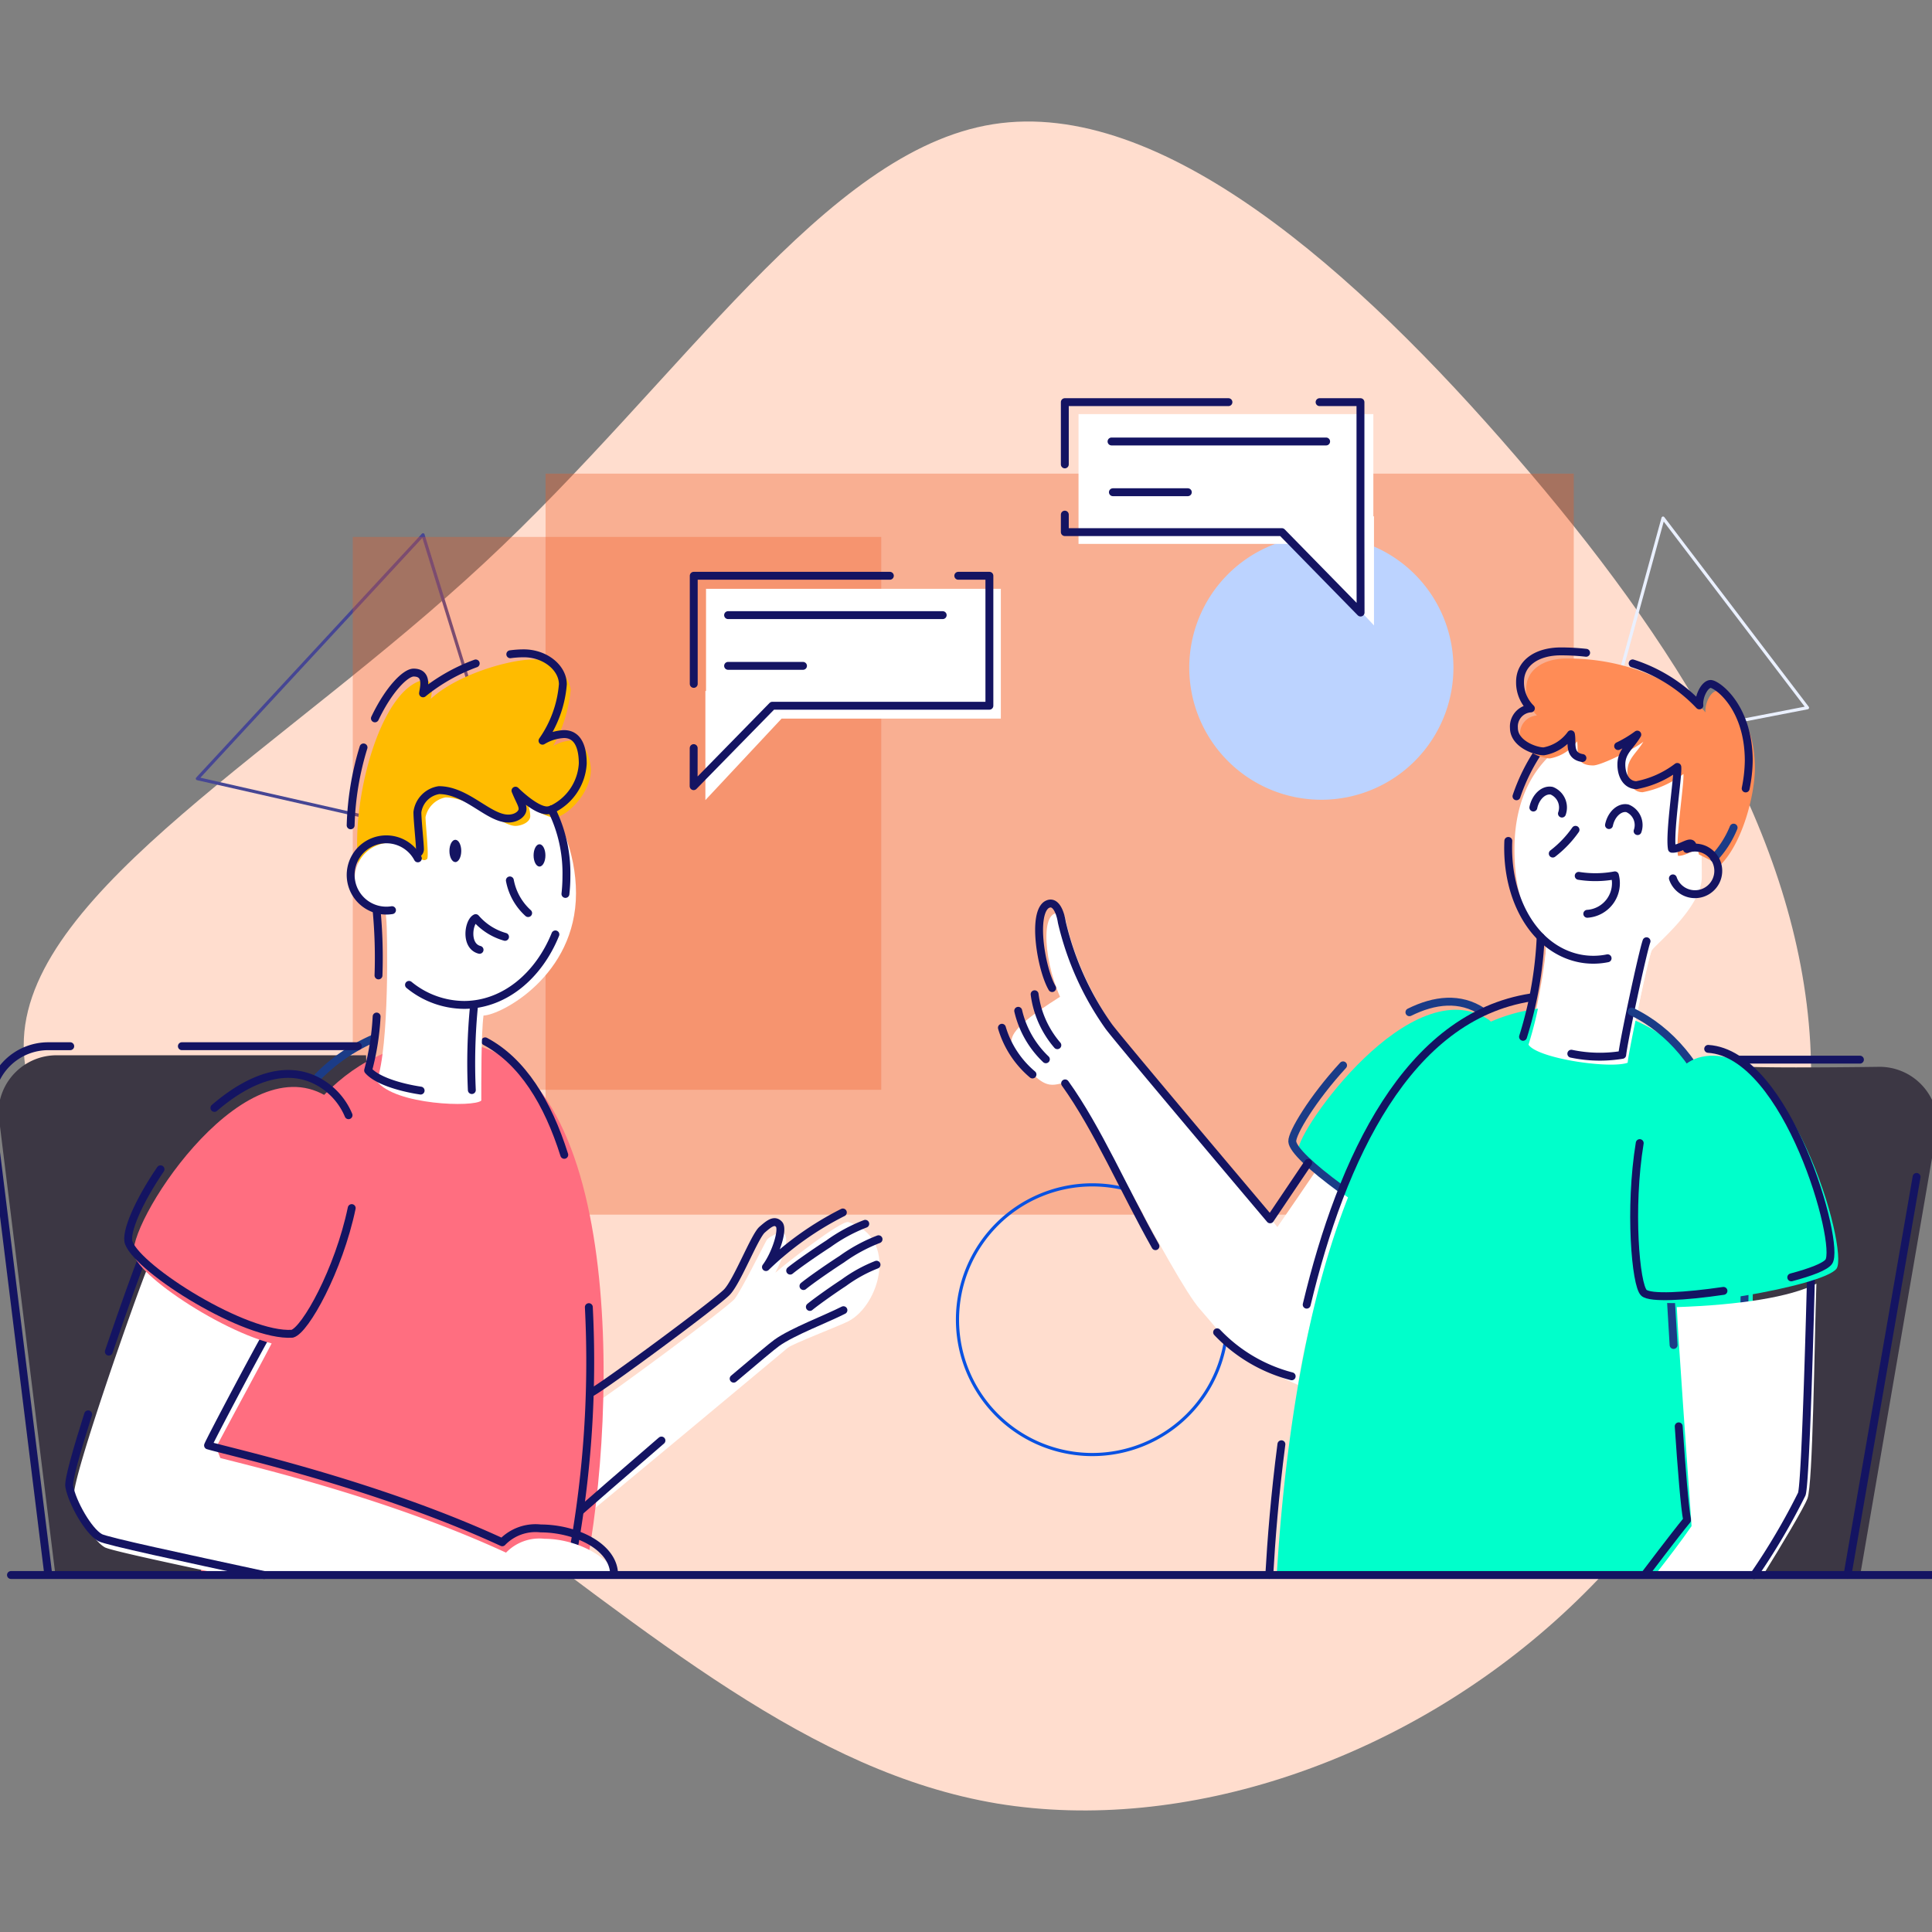 <svg xmlns="http://www.w3.org/2000/svg" xmlns:xlink="http://www.w3.org/1999/xlink" width="196" height="196" viewBox="0 0 196 196">
  <rect x="0" y="0" width="196" height="196" fill="#808080" stroke="none"/>
  <defs>
    <clipPath id="clip-path">
      <rect id="Rectangle_2363" data-name="Rectangle 2363" width="196" height="196" transform="translate(1073 8226)" fill="#fff" stroke="#707070" stroke-width="1"/>
    </clipPath>
  </defs>
  <g id="Mask_Group_30" data-name="Mask Group 30" transform="translate(-1073 -8226)" clip-path="url(#clip-path)">
    <g id="Layer_2" data-name="Layer 2" transform="translate(1071.6 8238.329)">
      <g id="Layer_1" data-name="Layer 1" transform="translate(0.4 0)">
        <path id="Path_423" data-name="Path 423" d="M155.121,33.956c16.171,18.72,28.666,38.526,29.877,59.5,1.169,20.976-8.984,43.164-25.155,58-16.129,14.834-38.317,22.314-57.329,19.18-18.971-3.176-34.849-16.965-54.99-31.8-20.1-14.834-44.5-30.712-43.75-45.8.71-15.126,26.576-29.5,46.716-48.262,20.14-18.72,34.515-41.785,51.6-44.5S138.992,15.236,155.121,33.956Z" transform="translate(-0.352 0)" fill="#ffddce"/>
        <path id="Path_424" data-name="Path 424" d="M21.127,66.069,32.574,53.7,44.02,41.333l4.987,16.1L54,73.528,37.56,69.8Z" transform="translate(-0.103 0.593)" fill="none" stroke="#464694" stroke-linecap="round" stroke-linejoin="round" stroke-width="0.32"/>
        <path id="Path_425" data-name="Path 425" d="M167.805,39.661l-6.4,23.323L182.458,58.9Z" transform="translate(1.91 0.569)" fill="none" stroke="#eaf0ff" stroke-linecap="round" stroke-linejoin="round" stroke-width="0.32"/>
        <path id="Path_426" data-name="Path 426" d="M36.669,41.547H90.28V97.634H36.669Z" transform="translate(0.12 0.596)" fill="#ee5a24" opacity="0.32"/>
        <path id="Path_427" data-name="Path 427" d="M55.95,35.216H160.259v75.173H55.95Z" transform="translate(0.397 0.505)" fill="#ee5a24" opacity="0.35"/>
        <path id="Path_428" data-name="Path 428" d="M120.329,54.811a13.4,13.4,0,1,1,13.4,13.4A13.4,13.4,0,0,1,120.329,54.811Z" transform="translate(1.32 0.594)" fill="#bcd3ff"/>
        <path id="Path_429" data-name="Path 429" d="M97.148,120.028a13.679,13.679,0,1,1,13.68,13.679A13.679,13.679,0,0,1,97.148,120.028Z" transform="translate(0.988 1.526)" fill="none" stroke="#0952e2" stroke-linecap="round" stroke-linejoin="round" stroke-width="0.32"/>
        <path id="Path_430" data-name="Path 430" d="M139.164,29.262v10.37h.065V50.7l-7.734-8.27H109.255V29.262Z" transform="translate(1.161 0.42)" fill="#fff"/>
        <path id="Path_431" data-name="Path 431" d="M72,46.734V57.1h-.065v11.07L79.669,59.9h22.24V46.734Z" transform="translate(0.626 0.67)" fill="#fff"/>
        <path id="Path_432" data-name="Path 432" d="M152.853,72.977c0,7.416,3.223,8.761,3.223,10.106a67.589,67.589,0,0,1-1.879,9.691c1.088,1.523,8.761,2.314,10.225,1.918.119-1.444,1.958-10.838,2.373-11.471s5.063-4.352,5.063-7.436c0-6.9-.455-16.078-5.043-16.078C161.238,59.706,152.853,62.416,152.853,72.977Z" transform="translate(1.787 0.857)" fill="#fff"/>
        <path id="Path_433" data-name="Path 433" d="M175.837,94.543a109.751,109.751,0,0,0-11.34,1.479c-.045,3.787.988,43.929,1.144,49.968h22.14l7.843-45.547a5.9,5.9,0,0,0-5.9-5.9s-9.529.138-13.228,0C176.3,94.537,176.076,94.537,175.837,94.543Z" transform="translate(1.954 1.356)" fill="#3c3744"/>
        <path id="Path_434" data-name="Path 434" d="M60.96,128.423c1.263-.7,13.464-9.726,14.131-10.57s3.062-5.67,3.263-5.984,1.482-.9,1.643-.768c.983.834-.592,3.675-.78,4.109.915-.835,6.7-5.361,7.413-5.139,5.1,1.6,3.191,8.406-.014,10.065-.877.455-5.679,2.287-6.139,2.689s-20.658,17.217-21.11,17.54C59.116,139.206,59.7,129.118,60.96,128.423Z" transform="translate(0.445 1.579)" fill="#fff"/>
        <path id="Path_435" data-name="Path 435" d="M133.458,105.274c-.869,1.287-3.067,4.5-3.937,5.749-9.352-12.3-19.034-19.429-21.575-31.571-2.461-1.566-2.319,4.022-.471,8.206-2.886,1.846-5.619,3.7-4.78,5.067,3.216,5.235,4.183,3.588,5.384,3.7s10.824,19.833,13.6,22.935c2.043,2.287,3.63,4.961,9.946,7.678.679-5.78,4.935-19.465,5.8-20.5C136.644,105.971,134.327,103.988,133.458,105.274Z" transform="translate(1.065 1.136)" fill="#fff"/>
        <path id="Path_436" data-name="Path 436" d="M136.15,107.783c-2.9-2.209-4.853-3.947-4.9-4.763-.122-1.93,11.447-18.38,19.32-13.163C153.9,92.283,141.877,112.055,136.15,107.783Z" transform="translate(1.477 1.274)" fill="#00ffcb"/>
        <path id="Path_437" data-name="Path 437" d="M142.349,89.1c2.537-1.258,5.139-1.574,7.429-.057" transform="translate(1.636 1.263)" fill="none" stroke="#1b3c87" stroke-linecap="round" stroke-linejoin="round" stroke-width="0.801"/>
        <path id="Path_438" data-name="Path 438" d="M135.532,106.881c-2.939-2.15-4.853-3.947-4.9-4.763-.053-.835,2.079-4.385,5.154-7.722" transform="translate(1.468 1.354)" fill="none" stroke="#1b3c87" stroke-linecap="round" stroke-linejoin="round" stroke-width="0.801"/>
        <path id="Path_439" data-name="Path 439" d="M157.928,88.563c-23.152.211-27.771,39.97-28.843,57.513h43.83c5.531-17.209,9.62-53.923-11.35-57.237A22.141,22.141,0,0,0,157.928,88.563Z" transform="translate(1.446 1.271)" fill="#00ffcb"/>
        <path id="Path_440" data-name="Path 440" d="M7.125,93.388a5.9,5.9,0,0,0-5.9,5.9s4.244,34.365,5.792,46.891h31.9c0-2.021-.065-44.646-.392-52.792Z" transform="translate(-0.388 1.34)" fill="#3c3744"/>
        <path id="Path_441" data-name="Path 441" d="M46.313,92c-21.227,0-25.421,37.023-24.8,54.2H60.415C63.879,129.188,64.453,92,46.313,92Z" transform="translate(-0.098 1.32)" fill="#ff6e80"/>
        <path id="Path_442" data-name="Path 442" d="M60.307,118.579a108.361,108.361,0,0,1-2.042,27.166" transform="translate(0.43 1.701)" fill="none" stroke="#141462" stroke-linecap="round" stroke-linejoin="round" stroke-width="0.801"/>
        <path id="Path_443" data-name="Path 443" d="M49.909,91.994c3.779,2.011,6.354,6.212,8.025,11.515" transform="translate(0.31 1.32)" fill="none" stroke="#141462" stroke-linecap="round" stroke-linejoin="round" stroke-width="0.801"/>
        <path id="Path_444" data-name="Path 444" d="M33.206,95.568a18.107,18.107,0,0,1,5.63-3.858" transform="translate(0.07 1.316)" fill="none" stroke="#1b3c87" stroke-linecap="round" stroke-linejoin="round" stroke-width="0.801"/>
        <path id="Path_445" data-name="Path 445" d="M60.533,127.377c1.426-.751,12.713-9.095,13.762-10.2s2.793-5.645,3.556-6.317,1.271-1.039,1.725-.539-.343,3.012-1.332,4.329a31.849,31.849,0,0,1,7.8-5.54" transform="translate(0.462 1.565)" fill="none" stroke="#141462" stroke-linecap="round" stroke-linejoin="round" stroke-width="0.801"/>
        <path id="Path_446" data-name="Path 446" d="M67.657,131.919c-3.976,3.426-7.574,6.549-8.207,7.116" transform="translate(0.447 1.893)" fill="none" stroke="#141462" stroke-linecap="round" stroke-linejoin="round" stroke-width="0.801"/>
        <path id="Path_447" data-name="Path 447" d="M85.9,118.882c-1.738.886-5.17,2.178-6.756,3.31-.453.323-2.152,1.744-4.382,3.638" transform="translate(0.667 1.706)" fill="none" stroke="#141462" stroke-linecap="round" stroke-linejoin="round" stroke-width="0.801"/>
        <path id="Path_448" data-name="Path 448" d="M80.415,114.992c.541-.448,2.218-1.647,3.89-2.728a16.489,16.489,0,0,1,3.727-2.021" transform="translate(0.748 1.582)" fill="none" stroke="#141462" stroke-linecap="round" stroke-linejoin="round" stroke-width="0.801"/>
        <path id="Path_449" data-name="Path 449" d="M81.744,116.536c.541-.448,2.218-1.647,3.89-2.728a16.553,16.553,0,0,1,3.727-2.02" transform="translate(0.767 1.604)" fill="none" stroke="#141462" stroke-linecap="round" stroke-linejoin="round" stroke-width="0.801"/>
        <path id="Path_450" data-name="Path 450" d="M82.384,118.618c.481-.4,1.97-1.485,3.454-2.461a14.669,14.669,0,0,1,3.309-1.822" transform="translate(0.776 1.64)" fill="none" stroke="#141462" stroke-linecap="round" stroke-linejoin="round" stroke-width="0.801"/>
        <path id="Path_451" data-name="Path 451" d="M166.782,82.778c-.422,1.205-2.324,10.12-2.465,11.526-1.786.643-9.136-.425-10.06-1.831a39.525,39.525,0,0,0,1.784-10.122" transform="translate(1.807 1.181)" fill="#fff"/>
        <path id="Path_452" data-name="Path 452" d="M153.713,91.684A39.526,39.526,0,0,0,155.5,81.562" transform="translate(1.799 1.17)" fill="none" stroke="#141462" stroke-linecap="round" stroke-linejoin="round" stroke-width="0.801"/>
        <path id="Path_453" data-name="Path 453" d="M166.169,81.983c-.422,1.205-2.324,10.12-2.465,11.526a13.959,13.959,0,0,1-5.164-.116" transform="translate(1.869 1.176)" fill="none" stroke="#141462" stroke-linecap="round" stroke-linejoin="round" stroke-width="0.801"/>
        <path id="Path_454" data-name="Path 454" d="M153.056,67.55a19.2,19.2,0,0,1,2.271-4.6" transform="translate(1.79 0.903)" fill="none" stroke="#141462" stroke-linecap="round" stroke-linejoin="round" stroke-width="0.801"/>
        <path id="Path_455" data-name="Path 455" d="M162.312,83.856a7.141,7.141,0,0,1-2.918-.005c-4.528-.968-7.411-6.017-7.155-11.9" transform="translate(1.778 1.032)" fill="none" stroke="#141462" stroke-linecap="round" stroke-linejoin="round" stroke-width="0.801"/>
        <path id="Path_456" data-name="Path 456" d="M164.57,89.012c16.2,7.8,12.036,41.767,6.765,57.144" transform="translate(1.955 1.277)" fill="none" stroke="#1b3c87" stroke-linecap="round" stroke-linejoin="round" stroke-width="0.801"/>
        <path id="Path_457" data-name="Path 457" d="M132.073,118.771c3.55-14.823,10.228-29.24,22.785-31.172" transform="translate(1.489 1.257)" fill="none" stroke="#141462" stroke-linecap="round" stroke-linejoin="round" stroke-width="0.801"/>
        <path id="Path_458" data-name="Path 458" d="M128.334,145.551c.2-3.534.561-8.157,1.229-13.26" transform="translate(1.435 1.898)" fill="none" stroke="#141462" stroke-linecap="round" stroke-linejoin="round" stroke-width="0.801"/>
        <path id="Path_459" data-name="Path 459" d="M169.329,130.5c.292,4.32.61,8.309.855,9.5-1.292,1.571-4.3,5.561-4.3,5.561" transform="translate(1.974 1.872)" fill="none" stroke="#141462" stroke-linecap="round" stroke-linejoin="round" stroke-width="0.801"/>
        <path id="Path_460" data-name="Path 460" d="M168.48,117.5c.037.541.145,2.44.292,4.933" transform="translate(2.011 1.686)" fill="none" stroke="#1b3c87" stroke-linecap="round" stroke-linejoin="round" stroke-width="0.801"/>
        <path id="Path_461" data-name="Path 461" d="M132.608,104.521c-.433.634-3.861,5.727-3.861,5.727s-15.331-18.141-16.37-19.563a30.063,30.063,0,0,1-4.76-10.572c-.162-1.076-.682-2.347-1.583-1.751-1.422,1.072-.492,6.554.6,8.427" transform="translate(1.105 1.122)" fill="none" stroke="#141462" stroke-linecap="round" stroke-linejoin="round" stroke-width="0.801"/>
        <path id="Path_462" data-name="Path 462" d="M104.863,87.285a9.844,9.844,0,0,0,2.306,5.169" transform="translate(1.098 1.252)" fill="none" stroke="#141462" stroke-linecap="round" stroke-linejoin="round" stroke-width="0.801"/>
        <path id="Path_463" data-name="Path 463" d="M103.221,88.941a9.837,9.837,0,0,0,2.806,4.916" transform="translate(1.075 1.276)" fill="none" stroke="#141462" stroke-linecap="round" stroke-linejoin="round" stroke-width="0.801"/>
        <path id="Path_464" data-name="Path 464" d="M101.592,90.637a9.84,9.84,0,0,0,3.1,4.738" transform="translate(1.052 1.3)" fill="none" stroke="#141462" stroke-linecap="round" stroke-linejoin="round" stroke-width="0.801"/>
        <path id="Path_465" data-name="Path 465" d="M117.079,112.715c-3.175-5.637-5.869-11.919-9.166-16.516" transform="translate(1.142 1.38)" fill="none" stroke="#141462" stroke-linecap="round" stroke-linejoin="round" stroke-width="0.801"/>
        <path id="Path_466" data-name="Path 466" d="M130.679,125.558a15.952,15.952,0,0,1-7.563-4.463" transform="translate(1.36 1.737)" fill="none" stroke="#141462" stroke-linecap="round" stroke-linejoin="round" stroke-width="0.801"/>
        <path id="Path_467" data-name="Path 467" d="M154.744,68.634c.234-1.109,1.072-1.871,1.873-1.7a1.838,1.838,0,0,1,1.028,2.313" transform="translate(1.814 0.96)" fill="none" stroke="#141462" stroke-linecap="round" stroke-linejoin="round" stroke-width="0.801"/>
        <path id="Path_468" data-name="Path 468" d="M162.309,70.39c.233-1.109,1.072-1.871,1.873-1.7A1.838,1.838,0,0,1,165.21,71" transform="translate(1.923 0.985)" fill="none" stroke="#141462" stroke-linecap="round" stroke-linejoin="round" stroke-width="0.801"/>
        <path id="Path_469" data-name="Path 469" d="M158.993,70.839a10.984,10.984,0,0,1-2.308,2.41" transform="translate(1.842 1.016)" fill="none" stroke="#141462" stroke-linecap="round" stroke-linejoin="round" stroke-width="0.801"/>
        <path id="Path_470" data-name="Path 470" d="M159.281,75.443a10.713,10.713,0,0,0,3.67-.05,3.108,3.108,0,0,1-2.8,3.9" transform="translate(1.879 1.082)" fill="none" stroke="#141462" stroke-linecap="round" stroke-linejoin="round" stroke-width="0.801"/>
        <path id="Path_471" data-name="Path 471" d="M19.575,92.481H37.429" transform="translate(-0.125 1.327)" fill="none" stroke="#141462" stroke-linecap="round" stroke-linejoin="round" stroke-width="0.801"/>
        <path id="Path_472" data-name="Path 472" d="M6.3,146.11.4,98.382a5.9,5.9,0,0,1,5.9-5.9H8.524" transform="translate(-0.4 1.327)" fill="none" stroke="#141462" stroke-linecap="round" stroke-linejoin="round" stroke-width="0.801"/>
        <path id="Path_473" data-name="Path 473" d="M187.581,93.825h-12.35" transform="translate(2.108 1.346)" fill="none" stroke="#141462" stroke-linecap="round" stroke-linejoin="round" stroke-width="0.801"/>
        <path id="Path_474" data-name="Path 474" d="M186.165,145.932l7.006-40.378" transform="translate(2.265 1.514)" fill="none" stroke="#141462" stroke-linecap="round" stroke-linejoin="round" stroke-width="0.801"/>
        <path id="Path_475" data-name="Path 475" d="M70.765,62.913l-.006,3.862,7.987-8.16h22.018V45.431H97.607" transform="translate(0.609 0.652)" fill="none" stroke="#141462" stroke-linecap="round" stroke-linejoin="round" stroke-width="0.801"/>
        <path id="Path_476" data-name="Path 476" d="M90.666,45.431H70.771V56.4" transform="translate(0.609 0.652)" fill="none" stroke="#141462" stroke-linecap="round" stroke-linejoin="round" stroke-width="0.801"/>
        <path id="Path_477" data-name="Path 477" d="M74.205,49.368H95.977" transform="translate(0.659 0.708)" fill="none" stroke="#141462" stroke-linecap="round" stroke-linejoin="round" stroke-width="0.801"/>
        <path id="Path_478" data-name="Path 478" d="M74.205,54.441h7.6" transform="translate(0.659 0.781)" fill="none" stroke="#141462" stroke-linecap="round" stroke-linejoin="round" stroke-width="0.801"/>
        <path id="Path_479" data-name="Path 479" d="M133.729,28.066h4.147V41.25l.012,8.16L129.9,41.25H107.883V39.477" transform="translate(1.142 0.403)" fill="none" stroke="#141462" stroke-linecap="round" stroke-linejoin="round" stroke-width="0.801"/>
        <path id="Path_480" data-name="Path 480" d="M107.883,34.381V28.066h16.6" transform="translate(1.142 0.403)" fill="none" stroke="#141462" stroke-linecap="round" stroke-linejoin="round" stroke-width="0.801"/>
        <path id="Path_481" data-name="Path 481" d="M134.326,32H112.555" transform="translate(1.209 0.459)" fill="none" stroke="#141462" stroke-linecap="round" stroke-linejoin="round" stroke-width="0.801"/>
        <path id="Path_482" data-name="Path 482" d="M120.292,37.075h-7.6" transform="translate(1.211 0.532)" fill="none" stroke="#141462" stroke-linecap="round" stroke-linejoin="round" stroke-width="0.801"/>
        <path id="Path_483" data-name="Path 483" d="M16.162,114.768l.022.058c-.773,1.734-7.7,21.355-7.4,22.981s1.931,4.522,3.125,5.189c.546.306,6.015,1.477,12.538,2.877H63.786c-.8-2.046-4.162-3.734-7.269-3.74a4.7,4.7,0,0,0-3.9,1.406c-11.851-5.47-25.127-8.6-28.986-9.6l-.422-1.093c1.283-2.455,5.152-9.557,5.692-10.664-2.056-1.045-12.6-7.328-12.689-7.384l-.007-.02a.059.059,0,0,1-.005.011Z" transform="translate(-0.28 1.647)" fill="#fff"/>
        <path id="Path_484" data-name="Path 484" d="M10.228,129.3c-1.169,3.684-2.029,6.718-1.916,7.316.306,1.636,1.93,4.52,3.124,5.188.661.369,8.4,2.017,16.654,3.8" transform="translate(-0.287 1.855)" fill="none" stroke="#141462" stroke-linecap="round" stroke-linejoin="round" stroke-width="0.801"/>
        <path id="Path_485" data-name="Path 485" d="M15.616,113.8c-.3.661-1.789,4.778-3.346,9.362" transform="translate(-0.23 1.633)" fill="none" stroke="#141462" stroke-linecap="round" stroke-linejoin="round" stroke-width="0.801"/>
        <path id="Path_486" data-name="Path 486" d="M28.323,121.039c-.8,1.3-6,11.12-6.128,11.531,2.458.718,17.055,3.926,29.846,9.829a4.693,4.693,0,0,1,3.9-1.406c3.587.007,7.449,1.862,7.449,4.71" transform="translate(-0.088 1.736)" fill="none" stroke="#141462" stroke-linecap="round" stroke-linejoin="round" stroke-width="0.801"/>
        <path id="Path_487" data-name="Path 487" d="M34.21,97.437c8.847,5.173-.425,24.851-2.819,25.477-4.7.325-15.537-6.467-16.58-9.216S25.481,92.332,34.21,97.437Z" transform="translate(-0.194 1.385)" fill="#ff6e80"/>
        <path id="Path_488" data-name="Path 488" d="M36.883,108.727c-1.317,6.291-4.717,12.4-6.034,12.748-4.7.325-15.537-6.467-16.58-9.217-.382-1.007.949-4.146,3.218-7.467" transform="translate(-0.202 1.503)" fill="none" stroke="#141462" stroke-linecap="round" stroke-linejoin="round" stroke-width="0.801"/>
        <path id="Path_489" data-name="Path 489" d="M22.831,98.7c3.4-2.915,7.284-4.57,10.713-2.566a6.93,6.93,0,0,1,2.893,3.308" transform="translate(-0.078 1.367)" fill="none" stroke="#141462" stroke-linecap="round" stroke-linejoin="round" stroke-width="0.801"/>
        <path id="Path_490" data-name="Path 490" d="M39.071,96.468c1.288-3.5,1.089-15.273.961-16.438-.154-1.405-1.212-11.54,1.329-13.682s6.446-4.541,8.752-4.376S59.28,69.042,59.28,77.4s-7.6,12.353-9.383,12.408c-.244,1.856-.225,6.825-.225,8.625C48.94,99.135,40.939,98.9,39.071,96.468Z" transform="translate(0.155 0.889)" fill="#fff"/>
        <path id="Path_491" data-name="Path 491" d="M40.368,72.819c-1.191-.073-2.116,1-3.111,2.027-.891-6.6,2.217-18.2,6.677-18.99.767.03.863,1.046.639,1.94,2.8-2.552,8.052-3.969,10.283-3.988a3.691,3.691,0,0,1,3.913,3.062,14.5,14.5,0,0,1-1.777,5.708,4.073,4.073,0,0,1,1.968-.555c1.487,0,1.851,2.306,1.851,2.993,0,2.4-2.54,4.84-3.8,4.84a5.3,5.3,0,0,1-2.719-1.607,3.185,3.185,0,0,1,.375,1.437c.006.647-.934,1-1.494,1-1.482,0-4.419-2.891-7.107-2.891a2.577,2.577,0,0,0-2.023,2c0,.722.378,4.133.15,4.251-.694.547-1.016-1.079-3.77-1.256" transform="translate(0.126 0.772)" fill="#fb0"/>
        <path id="Path_492" data-name="Path 492" d="M57.142,81.3c-1.717,4.244-5.226,7.153-9.276,7.153a8.888,8.888,0,0,1-5.574-2.033" transform="translate(0.201 1.166)" fill="none" stroke="#141462" stroke-linecap="round" stroke-linejoin="round" stroke-width="0.801"/>
        <path id="Path_493" data-name="Path 493" d="M56.546,68.807a14.51,14.51,0,0,1,1.512,6.766,16.535,16.535,0,0,1-.1,1.8" transform="translate(0.405 0.987)" fill="none" stroke="#141462" stroke-linecap="round" stroke-linejoin="round" stroke-width="0.801"/>
        <path id="Path_494" data-name="Path 494" d="M48.577,96.99a59.706,59.706,0,0,1,.231-8.643" transform="translate(0.29 1.267)" fill="none" stroke="#141462" stroke-linecap="round" stroke-linejoin="round" stroke-width="0.801"/>
        <path id="Path_495" data-name="Path 495" d="M39.067,89.515a26.414,26.414,0,0,1-.864,5.462c.823.965,3.03,1.7,5.327,2.049" transform="translate(0.142 1.284)" fill="none" stroke="#141462" stroke-linecap="round" stroke-linejoin="round" stroke-width="0.801"/>
        <path id="Path_496" data-name="Path 496" d="M39.049,78.863a51.348,51.348,0,0,1,.195,6.632" transform="translate(0.154 1.131)" fill="none" stroke="#141462" stroke-linecap="round" stroke-linejoin="round" stroke-width="0.801"/>
        <path id="Path_497" data-name="Path 497" d="M46.335,72.967c0-.625.269-1.131.6-1.131s.6.507.6,1.131-.269,1.131-.6,1.131S46.335,73.592,46.335,72.967Z" transform="translate(0.259 1.031)" fill="#141462"/>
        <path id="Path_498" data-name="Path 498" d="M54.752,73.413c0-.625.269-1.131.6-1.131s.6.506.6,1.131-.269,1.131-.6,1.131S54.752,74.038,54.752,73.413Z" transform="translate(0.38 1.037)" fill="#141462"/>
        <path id="Path_499" data-name="Path 499" d="M52.381,75.9a5.924,5.924,0,0,0,1.853,3.313" transform="translate(0.345 1.089)" fill="none" stroke="#141462" stroke-linecap="round" stroke-linejoin="round" stroke-width="0.801"/>
        <path id="Path_500" data-name="Path 500" d="M51.948,81.571a6.144,6.144,0,0,1-2.977-1.9c-.73.351-1.1,2.836.393,3.216" transform="translate(0.287 1.143)" fill="none" stroke="#141462" stroke-linecap="round" stroke-linejoin="round" stroke-width="0.801"/>
        <path id="Path_501" data-name="Path 501" d="M56.754,68.831a1.472,1.472,0,0,1-.482.094c-1.189,0-3.187-2-3.187-2,.449,1.1.718,1.414.718,1.863s-.561.942-1.391.965c-2.022.057-4.255-2.882-7.093-2.882a2.6,2.6,0,0,0-2.185,2.236c0,.826.26,3.2.26,3.768a.508.508,0,0,1-.372.481" transform="translate(0.211 0.959)" fill="none" stroke="#141462" stroke-linecap="round" stroke-linejoin="round" stroke-width="0.801"/>
        <path id="Path_502" data-name="Path 502" d="M52.424,53.282a10.345,10.345,0,0,1,1.36-.095c2.2,0,3.972,1.481,3.972,3.142a11.6,11.6,0,0,1-2.065,5.723,4.614,4.614,0,0,1,2.176-.673c1.608,0,1.908,1.706,1.908,2.985a5.475,5.475,0,0,1-3.154,4.664" transform="translate(0.346 0.763)" fill="none" stroke="#141462" stroke-linecap="round" stroke-linejoin="round" stroke-width="0.801"/>
        <path id="Path_503" data-name="Path 503" d="M38.883,59.77c1.447-3.035,3.137-4.645,3.921-4.645,1.514,0,1.023,1.6.962,2.107A18.635,18.635,0,0,1,49.108,54.2" transform="translate(0.152 0.778)" fill="none" stroke="#141462" stroke-linecap="round" stroke-linejoin="round" stroke-width="0.801"/>
        <path id="Path_504" data-name="Path 504" d="M36.456,70.5a29.551,29.551,0,0,1,1.306-7.9" transform="translate(0.117 0.898)" fill="none" stroke="#141462" stroke-linecap="round" stroke-linejoin="round" stroke-width="0.801"/>
        <path id="Path_505" data-name="Path 505" d="M41.061,79.318a3.616,3.616,0,1,1,2.623-5.255" transform="translate(0.123 1.035)" fill="#fff"/>
        <path id="Path_506" data-name="Path 506" d="M40.65,78.976a3.616,3.616,0,1,1,2.623-5.255" transform="translate(0.117 1.03)" fill="none" stroke="#141462" stroke-linecap="round" stroke-linejoin="round" stroke-width="0.801"/>
        <path id="Path_507" data-name="Path 507" d="M183.281,116.232c-2.647,1.359-7.73,2.153-14.162,2.377.179,3.776,1.043,15.681,1.5,22.215-1,1.46-2.463,3.367-3.628,4.854h10.953c1.715-2.761,4.085-6.72,4.437-7.664C182.924,136.565,183.076,122.526,183.281,116.232Z" transform="translate(1.99 1.668)" fill="#fff"/>
        <path id="Path_508" data-name="Path 508" d="M182.607,115.038c-.049,1.728-.535,21.34-.949,22.557a66.81,66.81,0,0,1-4.84,8.218" transform="translate(2.131 1.65)" fill="none" stroke="#141462" stroke-linecap="round" stroke-linejoin="round" stroke-width="0.801"/>
        <path id="Path_509" data-name="Path 509" d="M171.653,93.55c8.89-1.941,14.993,19.665,13.692,21.482s-17.323,4.452-18.754,3.151S164.208,95.175,171.653,93.55Z" transform="translate(1.97 1.34)" fill="#00ffcb"/>
        <path id="Path_510" data-name="Path 510" d="M173.886,117.164c-3.862.569-7.43.776-8.071.193-.839-.764-1.514-8.551-.425-15.185" transform="translate(1.959 1.466)" fill="none" stroke="#141462" stroke-linecap="round" stroke-linejoin="round" stroke-width="0.801"/>
        <path id="Path_511" data-name="Path 511" d="M172.229,92.747c8.088.516,13.462,19.878,12.234,21.594-.357.5-1.83,1.062-3.806,1.587" transform="translate(2.065 1.331)" fill="none" stroke="#141462" stroke-linecap="round" stroke-linejoin="round" stroke-width="0.801"/>
        <path id="Path_512" data-name="Path 512" d="M173.719,74.675c2.283-2.263,3.519-7.181,3.519-9.871,0-5.529-3.252-7.8-3.861-7.8s-1.248,1.279-1.15,2.174c-.549-.762-5.369-5.476-14.056-5.476-2.407,0-4.135,1.166-4.135,3.083a3.687,3.687,0,0,0,1.1,2.7,1.84,1.84,0,0,0-1.721,1.977c0,1.616,2.169,2.381,3.029,2.381a4.341,4.341,0,0,0,2.753-1.733c.192.925-.387,2.432,1.627,2.445.85.006,4.432-1.807,5.1-2.413-.68,1.169-1.616,1.706-1.616,3.029,0,1.238.606,2.1,1.541,2.1a9.85,9.85,0,0,0,4.135-1.851c.106.84-.83,6.7-.548,8.3.94.07,2.094-1.126,2.109-.145" transform="translate(1.795 0.77)" fill="#ff8c56"/>
        <path id="Path_513" data-name="Path 513" d="M163.222,62.482a11.912,11.912,0,0,0,1.944-1.166c-.68,1.169-1.616,1.706-1.616,3.029,0,1.238.606,2.1,1.541,2.1a9.868,9.868,0,0,0,4.135-1.849c.107.84-.83,6.7-.548,8.3.94.071,2.094-1.126,2.109-.145" transform="translate(1.936 0.88)" fill="none" stroke="#141462" stroke-linecap="round" stroke-linejoin="round" stroke-width="0.801"/>
        <path id="Path_514" data-name="Path 514" d="M160.125,53.136a23.07,23.07,0,0,0-2.569-.142c-2.407,0-4.135,1.166-4.135,3.083a3.688,3.688,0,0,0,1.1,2.7,1.84,1.84,0,0,0-1.721,1.977c0,1.617,2.168,2.381,3.029,2.381a4.339,4.339,0,0,0,2.753-1.733c.175.846-.295,2.181,1.169,2.411" transform="translate(1.786 0.76)" fill="none" stroke="#141462" stroke-linecap="round" stroke-linejoin="round" stroke-width="0.801"/>
        <path id="Path_515" data-name="Path 515" d="M176.141,66.882a15.011,15.011,0,0,0,.312-2.8c0-5.529-3.252-7.8-3.861-7.8s-1.247,1.279-1.15,2.174a16.046,16.046,0,0,0-6.768-4.259" transform="translate(1.957 0.777)" fill="none" stroke="#141462" stroke-linecap="round" stroke-linejoin="round" stroke-width="0.801"/>
        <path id="Path_516" data-name="Path 516" d="M172.817,73.713A10.067,10.067,0,0,0,174.8,70.62" transform="translate(2.073 1.013)" fill="none" stroke="#1b3c87" stroke-linecap="round" stroke-linejoin="round" stroke-width="0.801"/>
        <path id="Path_517" data-name="Path 517" d="M170.124,72.761a2.364,2.364,0,1,1-1.423,2.979" transform="translate(2.014 1.042)" fill="none" stroke="#141462" stroke-linecap="round" stroke-linejoin="round" stroke-width="0.801"/>
        <path id="Path_518" data-name="Path 518" d="M2.482,145.369H198.37" transform="translate(-0.37 2.086)" fill="none" stroke="#141462" stroke-linecap="round" stroke-linejoin="round" stroke-width="0.801"/>
      </g>
    </g>
  </g>
</svg>
